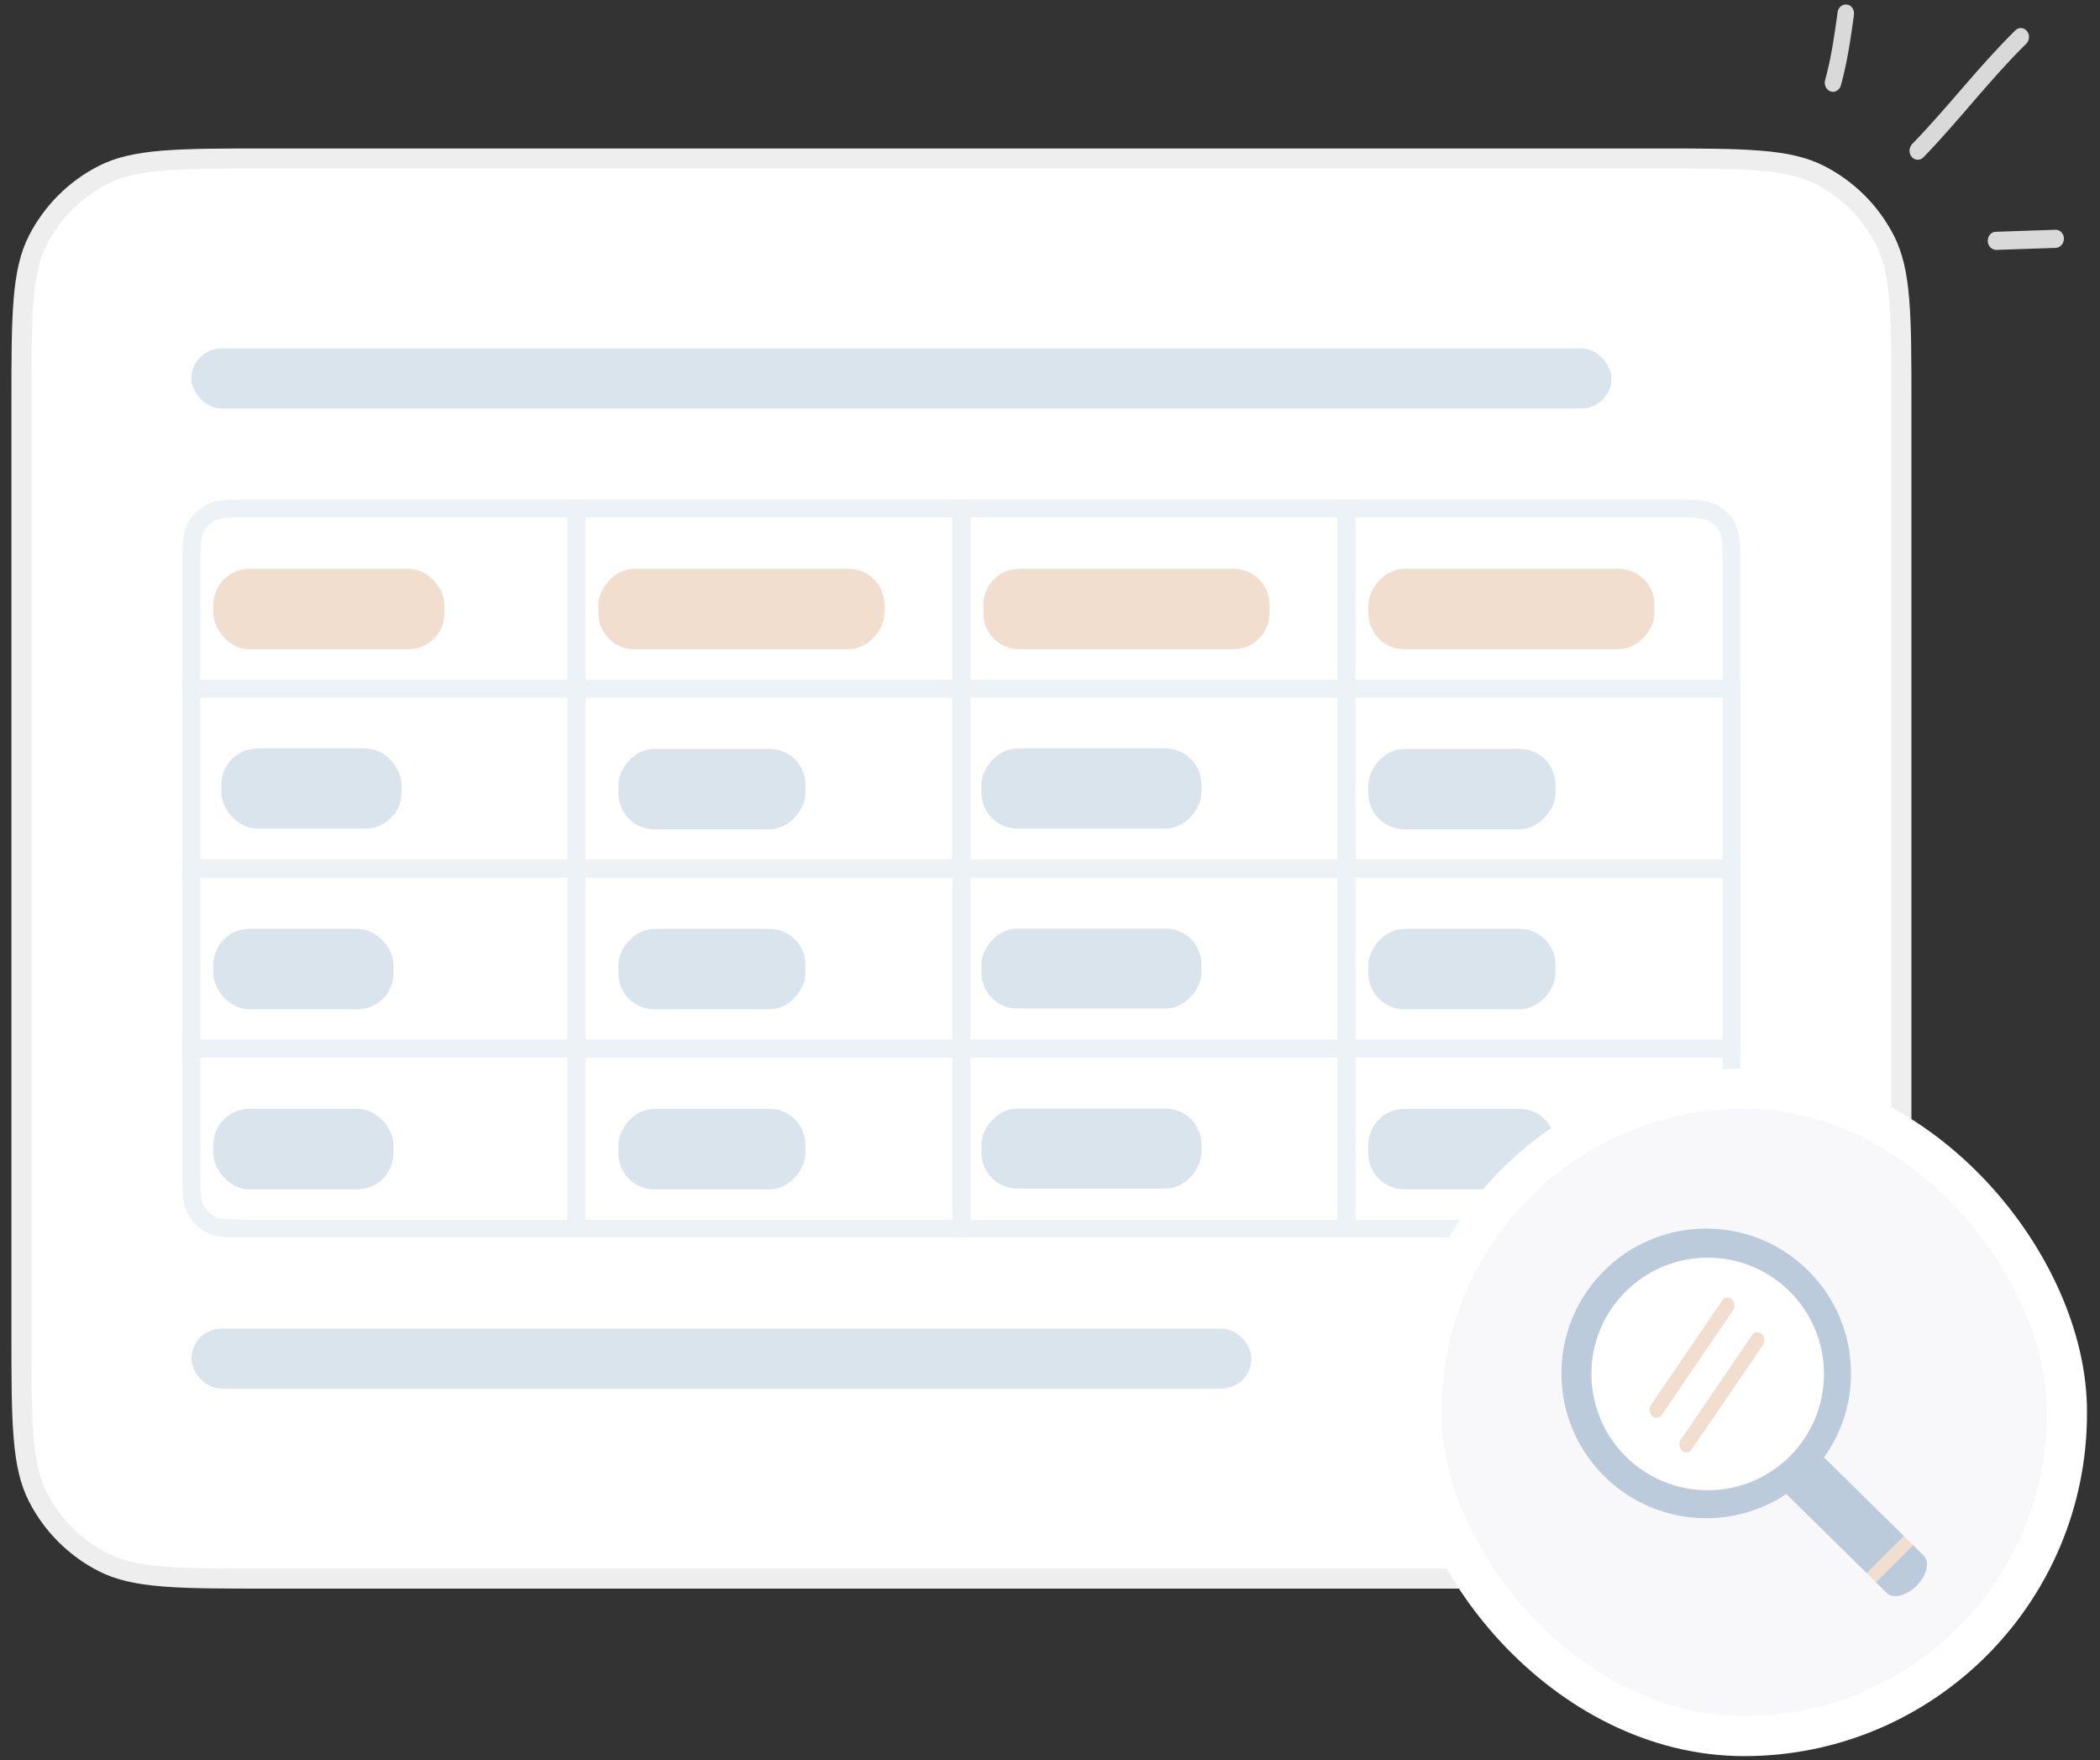 <svg width="105" height="88" viewBox="0 0 105 88" fill="none" xmlns="http://www.w3.org/2000/svg">
<rect x="0" y="0" width="105" height="88" fill="#333333" stroke="none"/>
<path d="M1.071 20.222C1.071 17.974 1.072 16.318 1.179 15.009C1.285 13.706 1.495 12.791 1.889 12.017C2.608 10.606 3.755 9.459 5.166 8.74C5.94 8.346 6.855 8.136 8.158 8.03C9.467 7.923 11.123 7.922 13.371 7.922H82.771C85.02 7.922 86.676 7.923 87.985 8.03C89.288 8.136 90.203 8.346 90.976 8.74C92.387 9.459 93.535 10.606 94.254 12.017C94.648 12.791 94.858 13.706 94.964 15.009C95.071 16.318 95.071 17.974 95.071 20.222V66.622C95.071 68.871 95.071 70.527 94.964 71.836C94.858 73.139 94.648 74.054 94.254 74.827C93.535 76.239 92.387 77.386 90.976 78.105C90.203 78.499 89.288 78.709 87.985 78.815C86.676 78.922 85.02 78.922 82.771 78.922H13.371C11.123 78.922 9.467 78.922 8.158 78.815C6.855 78.709 5.94 78.499 5.166 78.105C3.755 77.386 2.608 76.239 1.889 74.827C1.495 74.054 1.285 73.139 1.179 71.836C1.072 70.527 1.071 68.871 1.071 66.622V20.222Z" fill="white"/>
<path d="M1.071 20.222C1.071 17.974 1.072 16.318 1.179 15.009C1.285 13.706 1.495 12.791 1.889 12.017C2.608 10.606 3.755 9.459 5.166 8.74C5.94 8.346 6.855 8.136 8.158 8.03C9.467 7.923 11.123 7.922 13.371 7.922H82.771C85.02 7.922 86.676 7.923 87.985 8.03C89.288 8.136 90.203 8.346 90.976 8.74C92.387 9.459 93.535 10.606 94.254 12.017C94.648 12.791 94.858 13.706 94.964 15.009C95.071 16.318 95.071 17.974 95.071 20.222V66.622C95.071 68.871 95.071 70.527 94.964 71.836C94.858 73.139 94.648 74.054 94.254 74.827C93.535 76.239 92.387 77.386 90.976 78.105C90.203 78.499 89.288 78.709 87.985 78.815C86.676 78.922 85.02 78.922 82.771 78.922H13.371C11.123 78.922 9.467 78.922 8.158 78.815C6.855 78.709 5.94 78.499 5.166 78.105C3.755 77.386 2.608 76.239 1.889 74.827C1.495 74.054 1.285 73.139 1.179 71.836C1.072 70.527 1.071 68.871 1.071 66.622V20.222Z" stroke="#EEEEEE"/>
<rect x="9.571" y="17.422" width="71" height="3" rx="1.5" fill="#DAE4EC"/>
<path d="M9.571 28.306C9.571 27.286 9.571 26.776 9.773 26.388C9.943 26.061 10.21 25.794 10.537 25.624C10.925 25.422 11.435 25.422 12.455 25.422H28.821V34.422H9.571V28.306Z" stroke="#EDF2F6" stroke-width="0.896"/>
<rect x="10.671" y="28.438" width="11.55" height="4.02" rx="1.791" fill="#F1DECF"/>
<path d="M48.071 25.422H28.821V34.422H48.071V25.422Z" stroke="#EDF2F6" stroke-width="0.896"/>
<rect width="14.3" height="4.02" rx="1.791" transform="matrix(-1 0 0 1 44.222 28.438)" fill="#F1DECF"/>
<path d="M67.321 25.422H48.071V34.422H67.321V25.422Z" stroke="#EDF2F6" stroke-width="0.896"/>
<path d="M63.472 30.447C63.472 30.244 63.472 30.142 63.464 30.056C63.381 29.203 62.707 28.529 61.854 28.446C61.768 28.438 61.666 28.438 61.463 28.438H51.182C50.979 28.438 50.877 28.438 50.791 28.446C49.938 28.528 49.263 29.204 49.18 30.057C49.172 30.143 49.172 30.245 49.172 30.448C49.172 30.651 49.172 30.753 49.18 30.839C49.263 31.692 49.938 32.367 50.791 32.45C50.877 32.458 50.979 32.458 51.182 32.458H61.462C61.665 32.458 61.767 32.458 61.853 32.45C62.706 32.367 63.381 31.692 63.464 30.839C63.472 30.753 63.472 30.651 63.472 30.447Z" fill="#F1DECF"/>
<path d="M86.571 28.306C86.571 27.286 86.571 26.776 86.37 26.388C86.2 26.061 85.933 25.794 85.606 25.624C85.218 25.422 84.708 25.422 83.688 25.422H67.321V34.422H86.571V28.306Z" stroke="#EDF2F6" stroke-width="0.896"/>
<rect width="14.3" height="4.02" rx="1.791" transform="matrix(-1 0 0 1 82.722 28.438)" fill="#F1DECF"/>
<rect x="9.571" y="34.422" width="19.25" height="9" stroke="#EDF2F6" stroke-width="0.896"/>
<rect x="11.071" y="37.422" width="9" height="4" rx="1.791" fill="#DAE4EC"/>
<rect width="19.25" height="9" transform="matrix(-1 0 0 1 48.071 34.422)" stroke="#EDF2F6" stroke-width="0.896"/>
<rect width="9.35" height="4.02" rx="1.791" transform="matrix(-1 0 0 1 40.27 37.438)" fill="#DAE4EC"/>
<rect width="19.25" height="9" transform="matrix(-1 0 0 1 67.321 34.422)" stroke="#EDF2F6" stroke-width="0.896"/>
<rect width="11" height="4" rx="1.791" transform="matrix(-1 0 0 1 60.071 37.422)" fill="#DAE4EC"/>
<rect width="19.25" height="9" transform="matrix(-1 0 0 1 86.571 34.422)" stroke="#EDF2F6" stroke-width="0.896"/>
<rect width="9.35" height="4.02" rx="1.791" transform="matrix(-1 0 0 1 77.771 37.438)" fill="#DAE4EC"/>
<rect x="9.571" y="43.422" width="19.25" height="9" stroke="#EDF2F6" stroke-width="0.896"/>
<rect x="10.671" y="46.438" width="9" height="4.02" rx="1.791" fill="#DAE4EC"/>
<rect width="19.25" height="9" transform="matrix(-1 0 0 1 48.071 43.422)" stroke="#EDF2F6" stroke-width="0.896"/>
<rect width="9.35" height="4.02" rx="1.791" transform="matrix(-1 0 0 1 40.27 46.438)" fill="#DAE4EC"/>
<rect width="19.25" height="9" transform="matrix(-1 0 0 1 67.321 43.422)" stroke="#EDF2F6" stroke-width="0.896"/>
<rect width="11" height="4" rx="1.791" transform="matrix(-1 0 0 1 60.071 46.422)" fill="#DAE4EC"/>
<rect width="19.25" height="9" transform="matrix(-1 0 0 1 86.571 43.422)" stroke="#EDF2F6" stroke-width="0.896"/>
<rect width="9.35" height="4.02" rx="1.791" transform="matrix(-1 0 0 1 77.771 46.438)" fill="#DAE4EC"/>
<path d="M9.571 52.422H28.821V61.422H12.453C11.434 61.422 10.924 61.422 10.536 61.221C10.209 61.051 9.943 60.784 9.773 60.458C9.571 60.069 9.571 59.56 9.571 58.54V52.422Z" stroke="#EDF2F6" stroke-width="0.896"/>
<rect x="10.671" y="55.438" width="9" height="4.02" rx="1.791" fill="#DAE4EC"/>
<rect width="19.25" height="9" transform="matrix(-1 0 0 1 48.071 52.422)" stroke="#EDF2F6" stroke-width="0.896"/>
<rect width="9.35" height="4.02" rx="1.791" transform="matrix(-1 0 0 1 40.27 55.438)" fill="#DAE4EC"/>
<rect width="19.25" height="9" transform="matrix(-1 0 0 1 67.321 52.422)" stroke="#EDF2F6" stroke-width="0.896"/>
<rect width="11" height="4" rx="1.791" transform="matrix(-1 0 0 1 60.071 55.422)" fill="#DAE4EC"/>
<path d="M86.571 52.422H67.321V61.422H83.689C84.709 61.422 85.219 61.422 85.606 61.221C85.933 61.051 86.2 60.784 86.37 60.458C86.571 60.069 86.571 59.56 86.571 58.54V52.422Z" stroke="#EDF2F6" stroke-width="0.896"/>
<path d="M77.771 57.449C77.771 57.245 77.771 57.143 77.762 57.057C77.68 56.204 77.005 55.529 76.152 55.446C76.066 55.438 75.964 55.438 75.76 55.438H70.431C70.227 55.438 70.126 55.438 70.04 55.446C69.186 55.528 68.511 56.204 68.429 57.057C68.421 57.143 68.421 57.245 68.421 57.448C68.421 57.651 68.421 57.753 68.429 57.839C68.511 58.692 69.186 59.367 70.04 59.45C70.126 59.458 70.227 59.458 70.431 59.458H75.761C75.965 59.458 76.067 59.458 76.153 59.45C77.005 59.367 77.68 58.693 77.762 57.84C77.771 57.754 77.771 57.652 77.771 57.449Z" fill="#DAE4EC"/>
<rect x="9.571" y="66.422" width="53" height="3" rx="1.5" fill="#DAE4EC"/>
<path fill-rule="evenodd" clip-rule="evenodd" d="M92.043 4.273C92.363 3.123 92.537 1.915 92.698 0.743C92.731 0.49 92.576 0.252 92.351 0.23C92.126 0.189 91.915 0.366 91.882 0.6C91.727 1.736 91.562 2.907 91.255 4.004C91.188 4.238 91.31 4.493 91.528 4.57C91.745 4.647 91.976 4.507 92.043 4.273Z" fill="#D9D9D9"/>
<path fill-rule="evenodd" clip-rule="evenodd" d="M96.172 7.864C97.944 6.038 99.497 3.972 101.314 2.183C101.483 2.024 101.498 1.735 101.347 1.551C101.195 1.367 100.934 1.344 100.764 1.521C98.942 3.31 97.384 5.376 95.607 7.202C95.441 7.379 95.433 7.668 95.589 7.852C95.745 8.018 96.006 8.041 96.172 7.864Z" fill="#D9D9D9"/>
<path fill-rule="evenodd" clip-rule="evenodd" d="M102.77 11.487C101.777 11.521 100.783 11.555 99.79 11.589C99.562 11.585 99.382 11.798 99.388 12.052C99.394 12.305 99.584 12.489 99.812 12.494C100.807 12.46 101.802 12.426 102.797 12.392C103.024 12.378 103.203 12.165 103.196 11.912C103.188 11.677 102.998 11.474 102.77 11.487Z" fill="#D9D9D9"/>
<rect x="71.071" y="54.422" width="32.279" height="32.374" rx="16.139" fill="#F8F8FB"/>
<rect x="71.071" y="54.422" width="32.279" height="32.374" rx="16.139" stroke="white" stroke-width="2"/>
<path d="M95.726 77.317L95.651 77.239L93.793 79.097L93.836 79.143L94.329 79.633C94.646 79.95 95.317 79.79 95.832 79.278C96.344 78.763 96.504 78.092 96.187 77.778L95.726 77.317Z" fill="#BCCBDC"/>
<path d="M95.194 76.796L93.336 78.654L93.791 79.101L95.649 77.243L95.595 77.191L95.194 76.796Z" fill="#F1DECF"/>
<path fill-rule="evenodd" clip-rule="evenodd" d="M92.551 68.662C92.551 70.231 92.05 71.677 91.202 72.863L95.195 76.793L93.337 78.651L89.317 74.692C88.169 75.458 86.793 75.902 85.311 75.902C81.313 75.902 78.071 72.663 78.071 68.662C78.071 64.665 81.313 61.422 85.311 61.422C89.312 61.422 92.551 64.665 92.551 68.662ZM90.501 68.662C90.501 65.851 88.223 63.57 85.409 63.57C82.597 63.57 80.319 65.851 80.319 68.662C80.319 71.474 82.597 73.754 85.409 73.754C88.223 73.754 90.501 71.474 90.501 68.662Z" fill="#BCCBDC"/>
<circle cx="85.385" cy="68.69" r="5.814" fill="white"/>
<path d="M86.111 65.017L82.552 70.232C82.435 70.405 82.46 70.655 82.609 70.794C82.671 70.854 82.747 70.882 82.822 70.882C82.923 70.882 83.026 70.832 83.093 70.731L86.647 65.516C86.766 65.342 86.742 65.09 86.593 64.954C86.444 64.815 86.227 64.844 86.111 65.017Z" fill="#F1DECF"/>
<path d="M87.601 66.755L84.045 71.967C83.925 72.14 83.953 72.393 84.102 72.532C84.164 72.588 84.24 72.617 84.316 72.617C84.416 72.617 84.516 72.566 84.584 72.465L88.14 67.254C88.259 67.08 88.235 66.828 88.086 66.689C87.937 66.553 87.72 66.582 87.601 66.755Z" fill="#F1DECF"/>
</svg>

